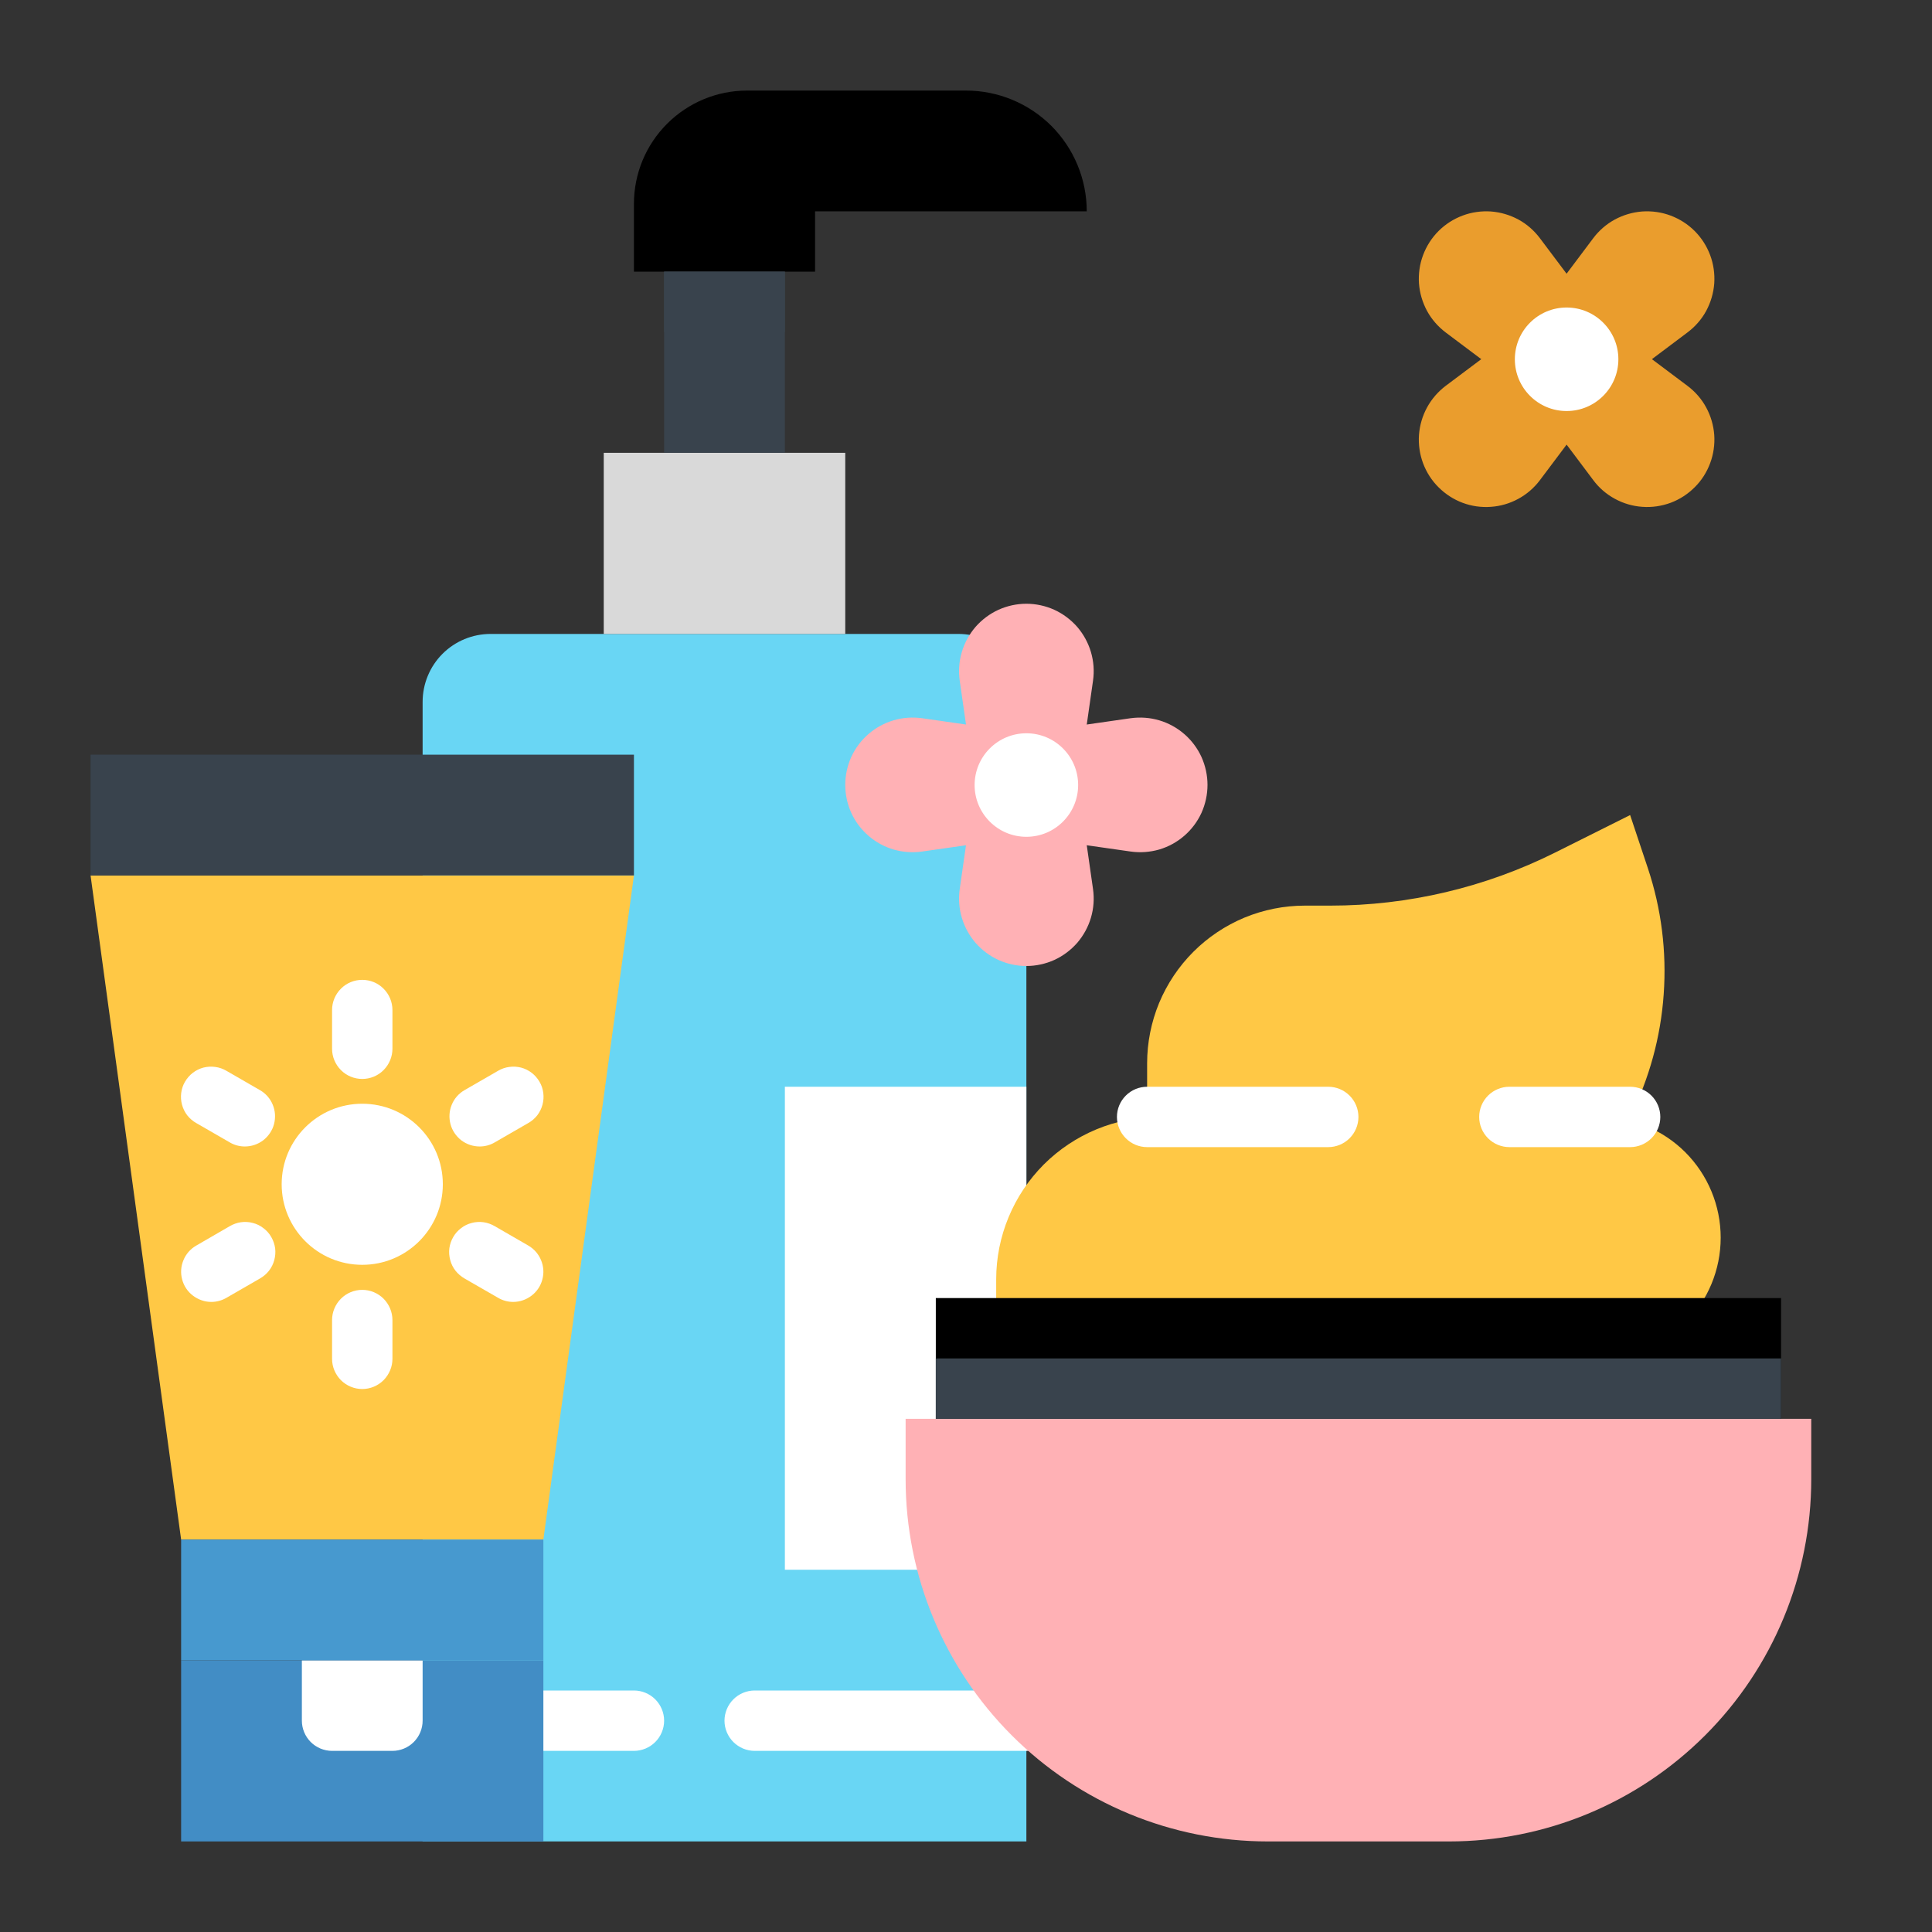 <svg width="24" height="24" viewBox="0 0 24 24" fill="none" xmlns="http://www.w3.org/2000/svg">
<rect x="0" y="0" width="24" height="24" fill="#333333" stroke="none"/>
<path d="M6.094 7.875H11.906C12.13 7.875 12.345 7.964 12.503 8.122C12.661 8.28 12.75 8.495 12.75 8.719V22.875H5.25V8.719C5.25 8.495 5.339 8.28 5.497 8.122C5.655 7.964 5.87 7.875 6.094 7.875Z" fill="#69D6F4"/>
<path d="M9.75 13.5H12.75V19.5H9.75V13.5Z" fill="white"/>
<path d="M12.75 21.75H9.375C9.276 21.75 9.18 21.71 9.11 21.64C9.04 21.57 9 21.474 9 21.375C9 21.276 9.04 21.18 9.11 21.11C9.18 21.04 9.276 21 9.375 21H12.75C12.85 21 12.945 21.04 13.015 21.11C13.085 21.18 13.125 21.276 13.125 21.375C13.125 21.474 13.085 21.57 13.015 21.64C12.945 21.71 12.85 21.75 12.75 21.75Z" fill="white"/>
<path d="M7.875 21.75H5.25C5.151 21.75 5.055 21.71 4.985 21.64C4.915 21.57 4.875 21.474 4.875 21.375C4.875 21.276 4.915 21.18 4.985 21.11C5.055 21.04 5.151 21 5.25 21H7.875C7.974 21 8.07 21.04 8.14 21.11C8.21 21.18 8.25 21.276 8.25 21.375C8.25 21.474 8.21 21.57 8.14 21.64C8.07 21.71 7.974 21.75 7.875 21.75Z" fill="white"/>
<path d="M19.916 4.916L19.006 4.006L19.791 2.96C19.863 2.864 19.955 2.784 20.06 2.727C20.166 2.67 20.282 2.636 20.401 2.627C20.521 2.619 20.641 2.636 20.753 2.678C20.865 2.72 20.967 2.785 21.052 2.87C21.137 2.955 21.202 3.057 21.244 3.169C21.286 3.281 21.303 3.401 21.295 3.521C21.286 3.64 21.252 3.756 21.195 3.862C21.138 3.967 21.058 4.058 20.962 4.13L19.916 4.916Z" fill="#EA9D2D"/>
<path d="M19.916 4.006L19.006 4.916L17.959 4.13C17.864 4.058 17.784 3.967 17.727 3.862C17.67 3.756 17.636 3.64 17.627 3.521C17.619 3.401 17.636 3.281 17.678 3.169C17.72 3.057 17.785 2.955 17.87 2.87C17.955 2.785 18.057 2.72 18.169 2.678C18.281 2.636 18.401 2.619 18.521 2.627C18.64 2.636 18.756 2.67 18.862 2.727C18.967 2.784 19.058 2.864 19.13 2.96L19.916 4.006Z" fill="#EA9D2D"/>
<path d="M19.006 4.008L19.916 4.917L19.13 5.964C19.058 6.06 18.967 6.139 18.862 6.196C18.756 6.254 18.64 6.288 18.521 6.296C18.401 6.305 18.281 6.288 18.169 6.246C18.057 6.204 17.955 6.138 17.87 6.053C17.785 5.969 17.72 5.867 17.678 5.755C17.636 5.642 17.619 5.522 17.627 5.403C17.636 5.283 17.67 5.167 17.727 5.062C17.784 4.957 17.864 4.865 17.959 4.793L19.006 4.008Z" fill="#EA9D2D"/>
<path d="M19.006 4.917L19.916 4.008L20.962 4.793C21.058 4.865 21.138 4.956 21.195 5.062C21.252 5.167 21.286 5.283 21.295 5.403C21.303 5.522 21.286 5.642 21.244 5.754C21.202 5.867 21.137 5.969 21.052 6.053C20.967 6.138 20.865 6.204 20.753 6.246C20.641 6.287 20.521 6.305 20.401 6.296C20.282 6.288 20.166 6.254 20.06 6.196C19.955 6.139 19.863 6.06 19.792 5.964L19.006 4.917Z" fill="#EA9D2D"/>
<path d="M7.5 5.625H10.5V7.875H7.5V5.625Z" fill="#D9D9D9"/>
<path d="M12 1.125H9.281C8.908 1.125 8.551 1.273 8.287 1.537C8.023 1.801 7.875 2.158 7.875 2.531V3.375H10.125V2.625H13.5C13.5 2.227 13.342 1.846 13.061 1.564C12.779 1.283 12.398 1.125 12 1.125Z" fill="black"/>
<path d="M8.25 3.375H9.75V5.625H8.25V3.375Z" fill="#39434D"/>
<path d="M6.75 19.125H2.25L1.125 10.875H7.875L6.75 19.125Z" fill="#FFC845"/>
<path d="M4.5 15.712C5.053 15.712 5.501 15.264 5.501 14.711C5.501 14.159 5.053 13.711 4.5 13.711C3.947 13.711 3.499 14.159 3.499 14.711C3.499 15.264 3.947 15.712 4.5 15.712Z" fill="white"/>
<path d="M4.5 13.403C4.401 13.403 4.305 13.364 4.235 13.293C4.165 13.223 4.125 13.127 4.125 13.028V12.547C4.125 12.447 4.165 12.352 4.235 12.282C4.305 12.211 4.401 12.172 4.5 12.172C4.599 12.172 4.695 12.211 4.765 12.282C4.835 12.352 4.875 12.447 4.875 12.547V13.028C4.875 13.127 4.835 13.223 4.765 13.293C4.695 13.364 4.599 13.403 4.5 13.403Z" fill="white"/>
<path d="M3.041 14.242C2.976 14.242 2.911 14.225 2.854 14.191L2.438 13.951C2.395 13.927 2.357 13.894 2.326 13.855C2.296 13.816 2.274 13.771 2.261 13.723C2.248 13.675 2.245 13.626 2.251 13.577C2.257 13.528 2.273 13.48 2.298 13.438C2.323 13.395 2.356 13.357 2.395 13.327C2.434 13.297 2.479 13.275 2.527 13.262C2.575 13.25 2.625 13.247 2.674 13.254C2.723 13.26 2.77 13.277 2.813 13.302L3.229 13.542C3.301 13.583 3.357 13.647 3.388 13.723C3.42 13.8 3.425 13.884 3.404 13.964C3.383 14.044 3.335 14.114 3.27 14.165C3.204 14.215 3.124 14.242 3.041 14.242Z" fill="white"/>
<path d="M2.625 16.173C2.543 16.173 2.463 16.145 2.397 16.095C2.331 16.045 2.284 15.975 2.263 15.895C2.241 15.815 2.247 15.73 2.279 15.654C2.31 15.578 2.366 15.514 2.438 15.473L2.854 15.232C2.897 15.207 2.944 15.19 2.993 15.183C3.042 15.176 3.093 15.179 3.141 15.192C3.189 15.204 3.234 15.226 3.273 15.257C3.313 15.287 3.346 15.324 3.37 15.367C3.395 15.41 3.411 15.458 3.418 15.507C3.424 15.556 3.42 15.606 3.407 15.654C3.394 15.702 3.372 15.747 3.341 15.786C3.311 15.825 3.272 15.857 3.229 15.882L2.813 16.122C2.756 16.155 2.691 16.173 2.625 16.173Z" fill="white"/>
<path d="M4.5 17.255C4.401 17.255 4.305 17.215 4.235 17.145C4.165 17.074 4.125 16.979 4.125 16.88V16.398C4.125 16.299 4.165 16.204 4.235 16.133C4.305 16.063 4.401 16.023 4.5 16.023C4.599 16.023 4.695 16.063 4.765 16.133C4.835 16.204 4.875 16.299 4.875 16.398V16.88C4.875 16.979 4.835 17.074 4.765 17.145C4.695 17.215 4.599 17.255 4.5 17.255Z" fill="white"/>
<path d="M6.375 16.173C6.309 16.173 6.244 16.155 6.188 16.122L5.771 15.882C5.728 15.857 5.69 15.825 5.659 15.786C5.628 15.747 5.606 15.702 5.593 15.654C5.58 15.606 5.576 15.556 5.582 15.507C5.589 15.458 5.605 15.41 5.63 15.367C5.654 15.324 5.688 15.287 5.727 15.257C5.766 15.226 5.812 15.204 5.86 15.192C5.908 15.179 5.958 15.176 6.007 15.183C6.056 15.19 6.103 15.207 6.146 15.232L6.563 15.473C6.634 15.514 6.69 15.578 6.721 15.654C6.753 15.73 6.759 15.815 6.737 15.895C6.716 15.975 6.669 16.045 6.603 16.095C6.538 16.145 6.457 16.173 6.375 16.173Z" fill="white"/>
<path d="M5.959 14.242C5.876 14.242 5.796 14.215 5.73 14.165C5.665 14.114 5.617 14.044 5.596 13.964C5.575 13.884 5.58 13.8 5.612 13.723C5.643 13.647 5.699 13.583 5.771 13.542L6.187 13.302C6.23 13.277 6.277 13.26 6.326 13.254C6.375 13.247 6.425 13.25 6.473 13.262C6.521 13.275 6.566 13.297 6.605 13.327C6.644 13.357 6.677 13.395 6.702 13.438C6.727 13.48 6.743 13.528 6.749 13.577C6.755 13.626 6.752 13.675 6.739 13.723C6.726 13.771 6.704 13.816 6.674 13.855C6.643 13.894 6.605 13.927 6.562 13.951L6.146 14.191C6.089 14.225 6.024 14.242 5.959 14.242Z" fill="white"/>
<path d="M2.25 20.625H6.75V22.875H2.25V20.625Z" fill="#428DC5"/>
<path d="M3.75 20.625H5.25V21.375C5.25 21.474 5.21 21.57 5.14 21.64C5.07 21.71 4.974 21.75 4.875 21.75H4.125C4.026 21.75 3.93 21.71 3.86 21.64C3.79 21.57 3.75 21.474 3.75 21.375V20.625Z" fill="white"/>
<path d="M2.25 19.125H6.75V20.625H2.25V19.125Z" fill="#4799CF"/>
<path d="M1.125 9.375H7.875V10.875H1.125V9.375Z" fill="#39434D"/>
<path d="M19.875 13.875H20.25C20.488 13.399 20.63 12.882 20.667 12.351C20.705 11.821 20.638 11.288 20.47 10.784L20.25 10.125L19.32 10.59C18.452 11.024 17.495 11.25 16.524 11.25H16.209C15.951 11.25 15.697 11.301 15.459 11.399C15.222 11.498 15.006 11.642 14.824 11.824C14.642 12.006 14.498 12.222 14.399 12.459C14.301 12.697 14.25 12.951 14.25 13.209V13.875H14.393C13.858 13.875 13.345 14.088 12.966 14.466C12.588 14.845 12.375 15.358 12.375 15.893V16.875H19.875C20.273 16.875 20.654 16.717 20.936 16.436C21.217 16.154 21.375 15.773 21.375 15.375C21.375 14.977 21.217 14.596 20.936 14.314C20.654 14.033 20.273 13.875 19.875 13.875Z" fill="#FFC845"/>
<path d="M16.5 14.25H14.25C14.15 14.25 14.055 14.21 13.985 14.14C13.915 14.07 13.875 13.975 13.875 13.875C13.875 13.775 13.915 13.68 13.985 13.61C14.055 13.54 14.15 13.5 14.25 13.5H16.5C16.599 13.5 16.695 13.54 16.765 13.61C16.835 13.68 16.875 13.775 16.875 13.875C16.875 13.975 16.835 14.07 16.765 14.14C16.695 14.21 16.599 14.25 16.5 14.25Z" fill="white"/>
<path d="M20.25 14.25H18.75C18.651 14.25 18.555 14.21 18.485 14.14C18.415 14.07 18.375 13.975 18.375 13.875C18.375 13.775 18.415 13.68 18.485 13.61C18.555 13.54 18.651 13.5 18.75 13.5H20.25C20.349 13.5 20.445 13.54 20.515 13.61C20.585 13.68 20.625 13.775 20.625 13.875C20.625 13.975 20.585 14.07 20.515 14.14C20.445 14.21 20.349 14.25 20.25 14.25Z" fill="white"/>
<path d="M18 22.875H15.75C14.556 22.875 13.412 22.401 12.568 21.557C11.724 20.713 11.25 19.569 11.25 18.375V17.625H22.5V18.375C22.5 19.569 22.026 20.713 21.182 21.557C20.338 22.401 19.194 22.875 18 22.875Z" fill="#FFB1B5"/>
<path d="M11.625 16.125H22.125V17.625H11.625V16.125Z" fill="black"/>
<path d="M11.625 16.875H22.125V17.625H11.625V16.875Z" fill="#39434D"/>
<path d="M19.461 5.106C19.816 5.106 20.104 4.818 20.104 4.463C20.104 4.108 19.816 3.82 19.461 3.82C19.106 3.82 18.818 4.108 18.818 4.463C18.818 4.818 19.106 5.106 19.461 5.106Z" fill="white"/>
<path d="M12.75 10.393V9.108L14.045 8.922C14.164 8.906 14.285 8.914 14.4 8.948C14.515 8.982 14.621 9.04 14.712 9.119C14.802 9.197 14.875 9.294 14.925 9.403C14.974 9.512 15 9.631 15 9.75C15 9.87 14.974 9.989 14.925 10.098C14.875 10.207 14.802 10.304 14.712 10.382C14.621 10.461 14.515 10.519 14.4 10.553C14.285 10.586 14.164 10.595 14.045 10.578L12.75 10.393Z" fill="#FFB1B5"/>
<path d="M13.393 9.75H12.107L11.922 8.455C11.905 8.336 11.914 8.215 11.948 8.1C11.982 7.985 12.04 7.879 12.118 7.788C12.197 7.698 12.294 7.625 12.403 7.575C12.512 7.526 12.63 7.5 12.75 7.5C12.87 7.5 12.988 7.526 13.097 7.575C13.206 7.625 13.303 7.698 13.382 7.788C13.46 7.879 13.518 7.985 13.552 8.1C13.586 8.215 13.595 8.336 13.578 8.455L13.393 9.75Z" fill="#FFB1B5"/>
<path d="M12.75 9.108V10.393L11.455 10.578C11.336 10.595 11.215 10.586 11.1 10.553C10.985 10.519 10.879 10.461 10.788 10.382C10.698 10.304 10.625 10.207 10.575 10.098C10.526 9.989 10.5 9.87 10.5 9.75C10.5 9.631 10.526 9.512 10.575 9.403C10.625 9.294 10.698 9.197 10.788 9.119C10.879 9.04 10.985 8.982 11.1 8.948C11.215 8.914 11.336 8.906 11.455 8.922L12.75 9.108Z" fill="#FFB1B5"/>
<path d="M12.107 9.75H13.393L13.578 11.045C13.595 11.164 13.586 11.285 13.552 11.4C13.518 11.515 13.46 11.621 13.382 11.712C13.303 11.802 13.206 11.875 13.097 11.925C12.988 11.974 12.87 12 12.75 12C12.63 12 12.512 11.974 12.403 11.925C12.294 11.875 12.197 11.802 12.118 11.712C12.04 11.621 11.982 11.515 11.948 11.4C11.914 11.285 11.905 11.164 11.922 11.045L12.107 9.75Z" fill="#FFB1B5"/>
<path d="M12.75 10.395C13.105 10.395 13.393 10.107 13.393 9.752C13.393 9.397 13.105 9.109 12.75 9.109C12.395 9.109 12.107 9.397 12.107 9.752C12.107 10.107 12.395 10.395 12.75 10.395Z" fill="white"/>
<path d="M8.25 3.375H9.75V4.125H8.25V3.375Z" fill="#39434D"/>
</svg>
